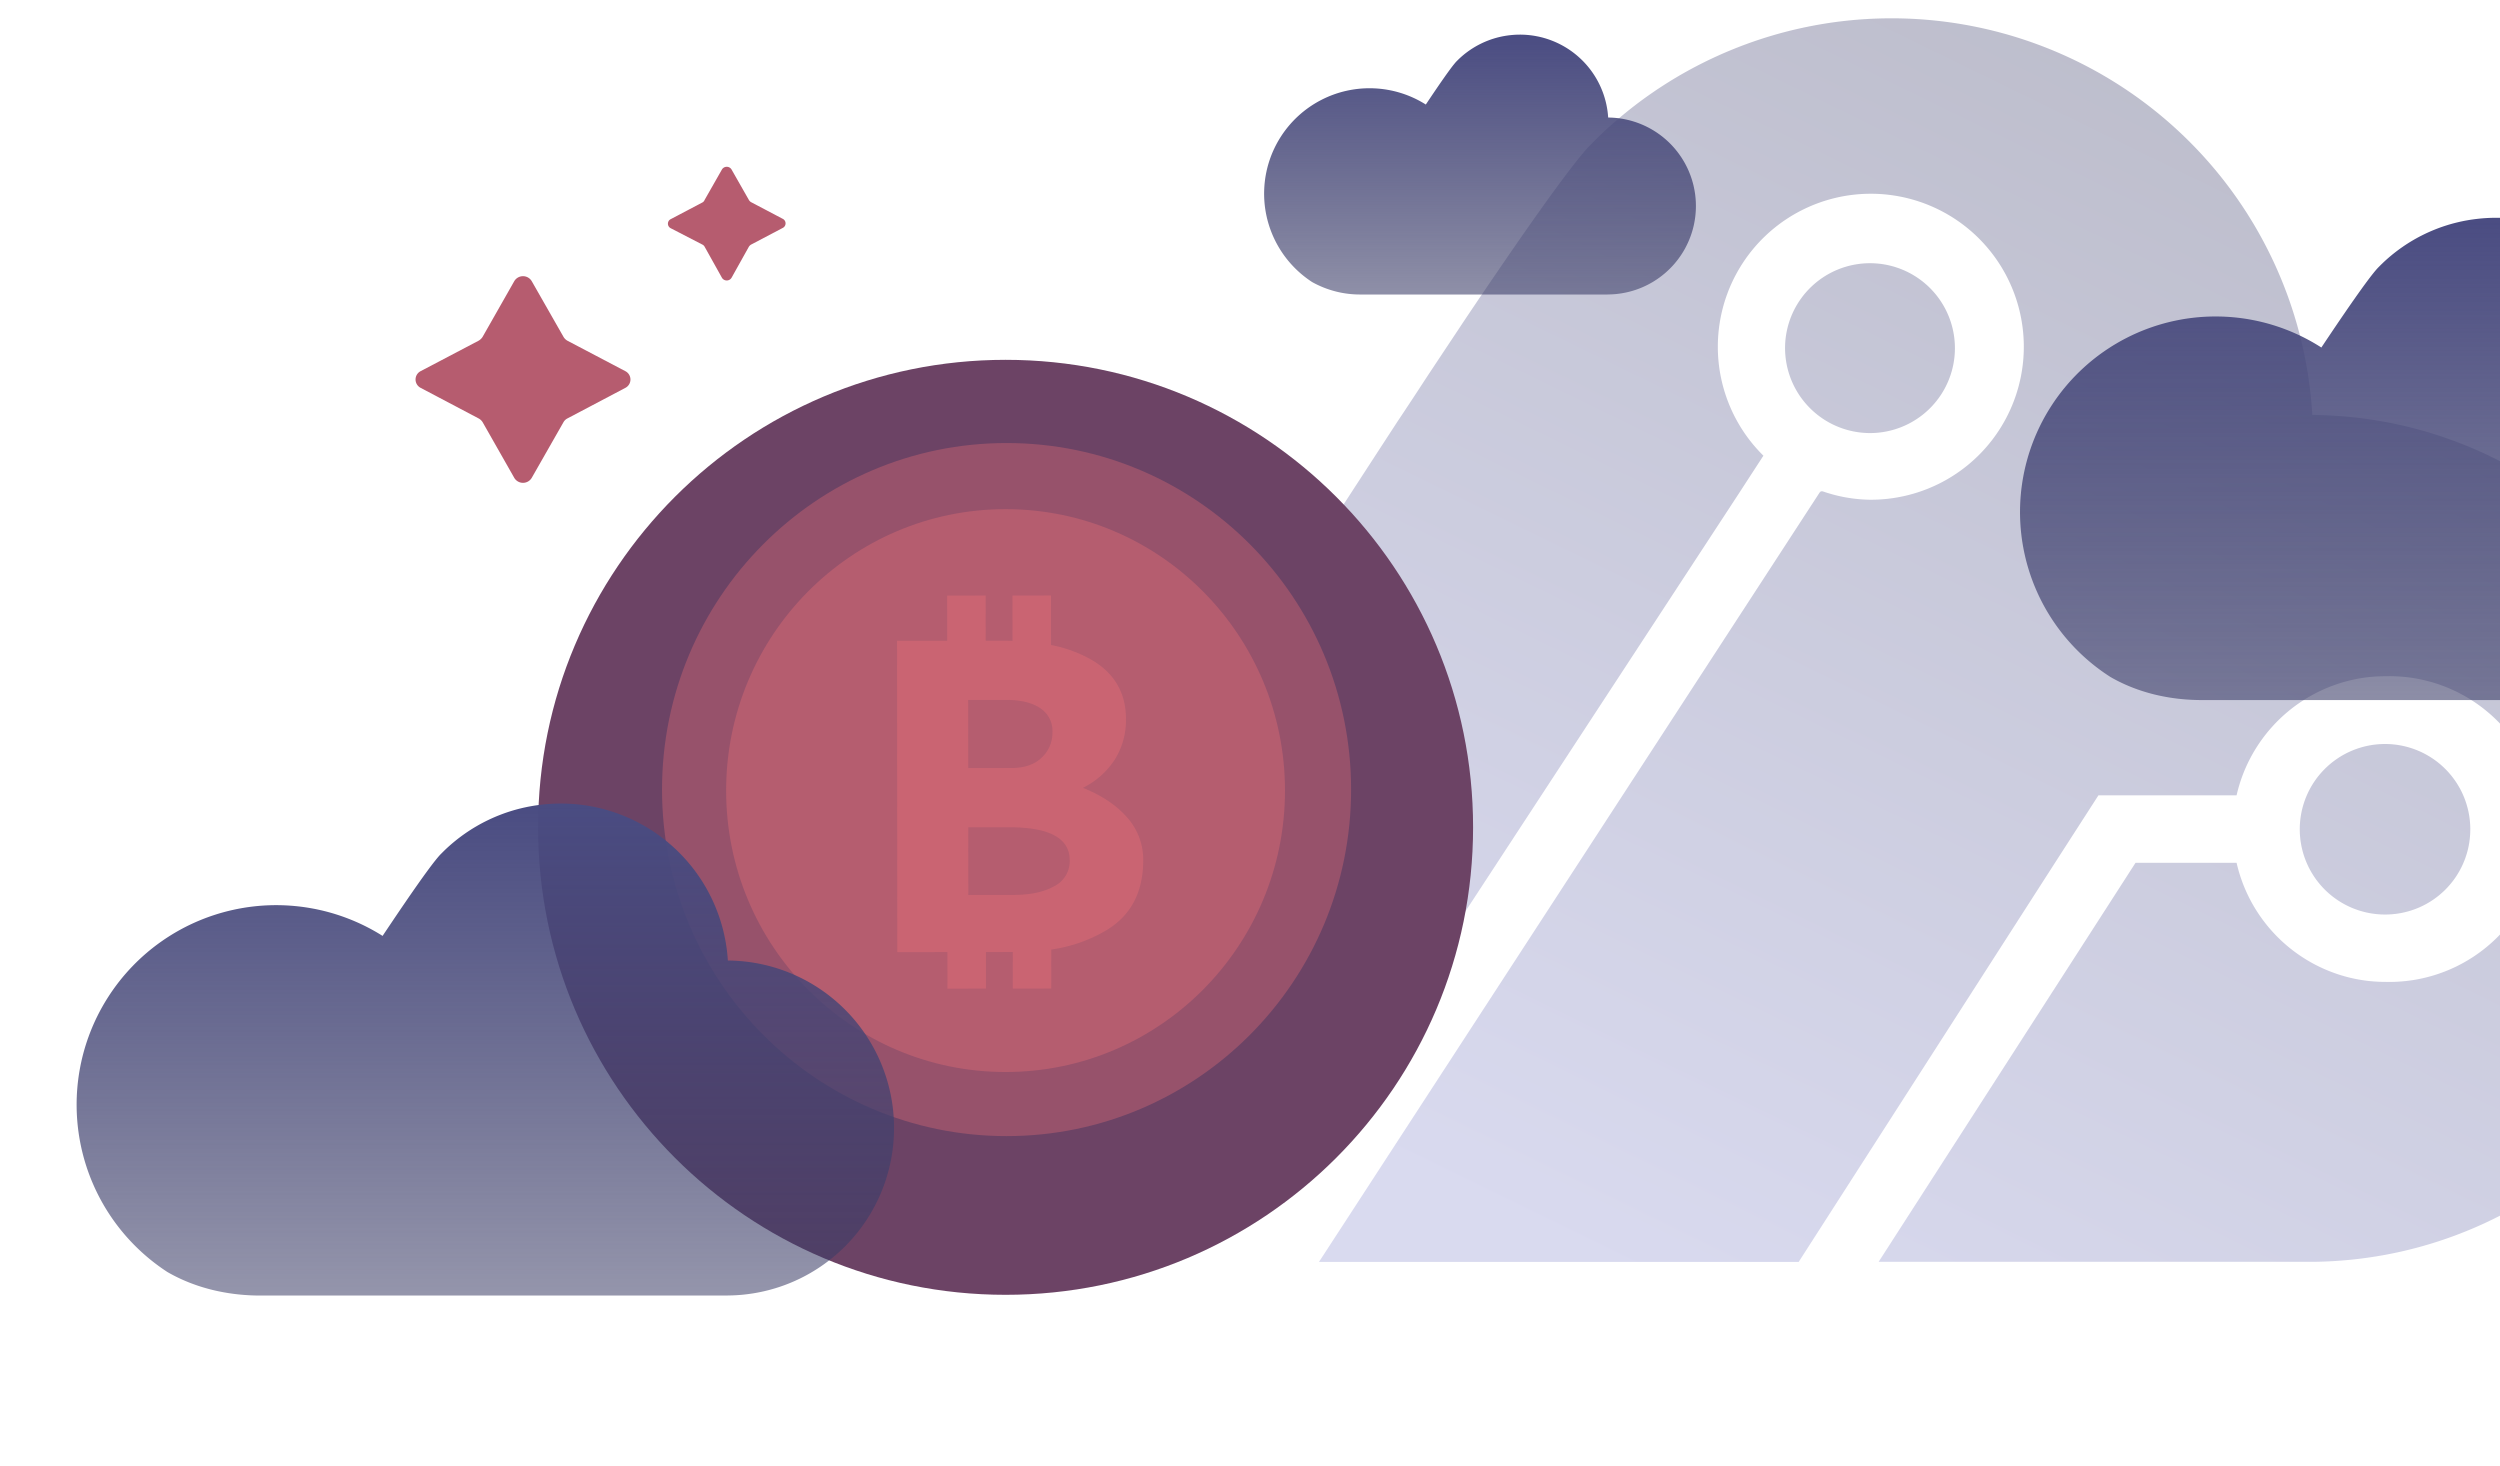 <svg xmlns="http://www.w3.org/2000/svg" xmlns:xlink="http://www.w3.org/1999/xlink" width="1083" height="635" viewBox="0 0 1083 635">
  <defs>
    <clipPath id="clip-path">
      <rect id="Rectangle_552" data-name="Rectangle 552" width="1083" height="635" transform="translate(837 127)" fill="#fff" stroke="#707070" stroke-width="1"/>
    </clipPath>
    <linearGradient id="linear-gradient" x1="0.377" y1="1" x2="1.116" y2="-0.028" gradientUnits="objectBoundingBox">
      <stop offset="0" stop-color="#8B8ECE"/>
      <stop offset="1" stop-color="#1d1e44"/>
    </linearGradient>
    <filter id="Path_213" x="203.102" y="125.877" width="465.037" height="465.038" filterUnits="userSpaceOnUse">
      <feOffset dy="15" input="SourceAlpha"/>
      <feGaussianBlur stdDeviation="10" result="blur"/>
      <feFlood flood-color="#1c1d33" flood-opacity="0.588"/>
      <feComposite operator="in" in2="blur"/>
      <feComposite in="SourceGraphic"/>
    </filter>
    <linearGradient id="linear-gradient-2" x1="0.5" x2="0.5" y2="2.168" gradientUnits="objectBoundingBox">
      <stop offset="0" stop-color="#4a4c82"/>
      <stop offset="1" stop-color="#252641" stop-opacity="0"/>
    </linearGradient>
    <filter id="Path_511" x="3" y="318.091" width="414.263" height="273.146" filterUnits="userSpaceOnUse">
      <feOffset dy="15" input="SourceAlpha"/>
      <feGaussianBlur stdDeviation="10" result="blur-2"/>
      <feFlood flood-color="#1c1d33" flood-opacity="0.502"/>
      <feComposite operator="in" in2="blur-2"/>
      <feComposite in="SourceGraphic"/>
    </filter>
    <linearGradient id="linear-gradient-3" x2="0.5" y2="2.395" xlink:href="#linear-gradient-2"/>
    <filter id="Path_512" x="845.497" y="64.343" width="407.234" height="268.917" filterUnits="userSpaceOnUse">
      <feOffset dy="15" input="SourceAlpha"/>
      <feGaussianBlur stdDeviation="10" result="blur-3"/>
      <feFlood flood-color="#1c1d33" flood-opacity="0.502"/>
      <feComposite operator="in" in2="blur-3"/>
      <feComposite in="SourceGraphic"/>
    </filter>
    <linearGradient id="linear-gradient-4" x2="0.5" y2="2.332" xlink:href="#linear-gradient-2"/>
    <filter id="Path_513" x="517.549" y="-15" width="247.114" height="172.579" filterUnits="userSpaceOnUse">
      <feOffset dy="15" input="SourceAlpha"/>
      <feGaussianBlur stdDeviation="10" result="blur-4"/>
      <feFlood flood-color="#1c1d33" flood-opacity="0.502"/>
      <feComposite operator="in" in2="blur-4"/>
      <feComposite in="SourceGraphic"/>
    </filter>
  </defs>
  <g id="Mask_Group_242" data-name="Mask Group 242" transform="translate(-837 -127)" clip-path="url(#clip-path)">
    <g id="Group_1064" data-name="Group 1064" transform="translate(-21 -18)">
      <g id="Group_868" data-name="Group 868" transform="translate(891 145)">
        <g id="Group_842" data-name="Group 842" transform="translate(200.102 7.859)">
          <path id="Union_7" data-name="Union 7" d="M.613,513.092,0,512.723c5.4-8.68,10.914-17.359,16.433-26.162l3.618-5.725,2.207-3.509c19.989-31.7,40.531-64.205,61.318-96.523,47.338-74.671,94.369-147.74,132.57-206.344,1.839-2.709,3.556-5.356,5.273-7.941s3.495-5.294,5.212-7.942c6.132-9.357,12.264-18.467,17.659-26.655,26.857-40.074,46.541-67.714,54.574-76.332l3.74-3.755A182.6,182.6,0,0,1,612.257,171.884c100.1.988,180.925,82.777,180.892,183.5.04,100.434-80.424,182.2-180.459,183.383H424.382L535.675,365.906h43.78a66.393,66.393,0,0,0,42.922,47.954,64.9,64.9,0,0,0,21.462,3.632,66.23,66.23,0,1,0,0-132.412,64.9,64.9,0,0,0-21.462,3.632,66.393,66.393,0,0,0-42.922,47.954H519.61l-18.825,29.24L389.737,538.824H181.93l216.943-333.4.49-.431h.8a64.889,64.889,0,0,0,20.542,3.632,66.276,66.276,0,1,0-46.235-19.083l-11.037,16.99-179.484,274.3L65.066,538.824q-1.342.017-2.615.018C29.576,538.842,30.9,530.06.613,513.092ZM643.9,388.314a36.935,36.935,0,1,1,36.792-36.935A36.863,36.863,0,0,1,643.9,388.314Zm-260.05-245.5a36.791,36.791,0,1,1,36.791,36.935A36.863,36.863,0,0,1,383.851,142.819Z" transform="translate(156.336 0)" opacity="0.33" fill="url(#linear-gradient)"/>
          <g id="Group_426" data-name="Group 426" transform="translate(0 133.018)">
            <g id="Group_385" data-name="Group 385" transform="translate(0 0)">
              <g transform="matrix(1, 0, 0, 1, -233.1, -140.88)" filter="url(#Path_213)">
                <path id="Path_213-2" data-name="Path 213" d="M202.519,0C314.367,0,405.038,90.671,405.038,202.519S314.367,405.038,202.519,405.038,0,314.367,0,202.519,90.671,0,202.519,0Z" transform="translate(233.1 140.88)" fill="#6c4365"/>
              </g>
              <g id="Group_381" data-name="Group 381" transform="translate(53.689 51.046)">
                <ellipse id="Ellipse_45" data-name="Ellipse 45" cx="149.253" cy="150.12" rx="149.253" ry="150.12" fill="#fa7678" opacity="0.3"/>
                <ellipse id="Ellipse_46" data-name="Ellipse 46" cx="121.051" cy="121.919" rx="121.051" ry="121.919" transform="translate(27.768 28.636)" fill="#fa7678" opacity="0.3"/>
                <path id="Union_4" data-name="Union 4" d="M21.815,154.475.1,154.5,0,19.633l21.713-.021L21.7.045,38.377.026,38.389,19.6l7.459-.007q2.122,0,4.167.059L50,.017,66.679,0l.015,21.459a56.17,56.17,0,0,1,18.22,6.8q14.228,8.689,14.24,25.179a32.018,32.018,0,0,1-4.868,17.688A34.953,34.953,0,0,1,80.5,83.324q12.312,4.934,19.22,12.9a27.3,27.3,0,0,1,6.912,18.411q.019,20.523-15.578,30.157a64.443,64.443,0,0,1-24.257,8.576l.011,16.909-16.676.018-.011-15.845-11.626.012L38.5,170.3l-16.676.018Zm26.638-54.08-17.615.018.025,29.319,19.737-.02q10.827-.013,17.512-3.777a12.159,12.159,0,0,0,6.678-11.273q-.011-14.265-26.231-14.267Zm-1.1-55.153L30.8,45.256l.022,29.5L49.5,74.741q8.49-.01,13.162-4.5a14.782,14.782,0,0,0,4.659-11.093A11.714,11.714,0,0,0,62,48.8q-5.3-3.56-14.6-3.558Z" transform="translate(101.818 66.045)" fill="#fa7678" opacity="0.3"/>
              </g>
            </g>
          </g>
        </g>
        <g transform="matrix(1, 0, 0, 1, -33, 0)" filter="url(#Path_511)">
          <path id="Path_511-2" data-name="Path 511" d="M470.4,274.235a72.534,72.534,0,0,0-72.415-68,73.294,73.294,0,0,0-8.32.489,72.213,72.213,0,0,0-17.593,4.29q-2.783,1.063-5.452,2.345a72.689,72.689,0,0,0-19.183,13.38l-1.488,1.488c-.6.621-1.364,1.512-2.274,2.657-3.954,4.955-10.734,14.649-19.39,27.535q-1.68,2.495-3.453,5.157A86.445,86.445,0,0,0,227.372,409.02l-.01.015.248.144c12.214,7.054,26.3,10.2,40.4,10.2H469.769c.295,0,.589-.036.9-.036a72.557,72.557,0,0,0-.265-145.107Z" transform="translate(-155.09 126.86)" fill="url(#linear-gradient-2)"/>
        </g>
        <g transform="matrix(1, 0, 0, 1, -33, 0)" filter="url(#Path_512)">
          <path id="Path_512-2" data-name="Path 512" d="M464.8,272.886a71.094,71.094,0,0,0-70.978-66.653,71.836,71.836,0,0,0-8.155.48,70.78,70.78,0,0,0-17.244,4.205q-2.728,1.042-5.344,2.3a71.245,71.245,0,0,0-18.8,13.115l-1.458,1.458c-.59.609-1.337,1.482-2.229,2.6-3.876,4.857-10.521,14.358-19.005,26.989q-1.647,2.445-3.384,5.055A84.73,84.73,0,0,0,226.592,405l-.01.014.243.141c11.972,6.914,25.776,10,39.6,10H464.18c.289,0,.578-.036.883-.036a71.118,71.118,0,0,0-.26-142.228Z" transform="translate(687.41 -126.89)" fill="url(#linear-gradient-3)"/>
        </g>
        <g transform="matrix(1, 0, 0, 1, -33, 0)" filter="url(#Path_513)">
          <path id="Path_513-2" data-name="Path 513" d="M337.2,242.15a38.31,38.31,0,0,0-38.248-35.917,38.7,38.7,0,0,0-4.395.259,38.139,38.139,0,0,0-9.292,2.266q-1.47.561-2.88,1.238a38.4,38.4,0,0,0-10.132,7.067l-.786.786c-.318.328-.72.8-1.2,1.4-2.089,2.617-5.669,7.737-10.241,14.543q-.887,1.318-1.824,2.724a45.659,45.659,0,0,0-49.366,76.821l-.005.008.131.076a42.587,42.587,0,0,0,21.339,5.388H336.865c.156,0,.311-.019.476-.019a38.323,38.323,0,0,0-.14-76.642Z" transform="translate(359.46 -206.23)" fill="url(#linear-gradient-4)"/>
        </g>
      </g>
      <path id="Path_204" data-name="Path 204" d="M29.063,38.331,42.785,14.193a4.394,4.394,0,0,1,7.54,0L64.094,38.331A4.591,4.591,0,0,0,65.78,40l25.1,13.195a4.068,4.068,0,0,1,0,7.25l-25.1,13.24A4.091,4.091,0,0,0,64.094,75.3L50.325,99.441a4.394,4.394,0,0,1-7.54,0L29.063,75.3a4.6,4.6,0,0,0-1.733-1.621l-25.1-13.24a4.068,4.068,0,0,1,0-7.25L27.33,40a5.012,5.012,0,0,0,1.733-1.666Z" transform="translate(1038.009 252.587)" fill="#b65c6f"/>
      <path id="Path_205" data-name="Path 205" d="M39.311,18.167l7.515-13.2a2.428,2.428,0,0,1,4.155,0l7.515,13.2a2.65,2.65,0,0,0,.934.943l13.724,7.227a2.2,2.2,0,0,1,0,3.95L59.43,37.513a2.933,2.933,0,0,0-.934.9L50.981,51.877a2.428,2.428,0,0,1-4.155,0L39.311,38.411a2.2,2.2,0,0,0-.934-.9L24.653,30.421a2.2,2.2,0,0,1,0-3.95l13.724-7.227A2.042,2.042,0,0,0,39.311,18.167Z" transform="translate(1123.922 213.455)" fill="#b65c6f"/>
    </g>
  </g>
</svg>
